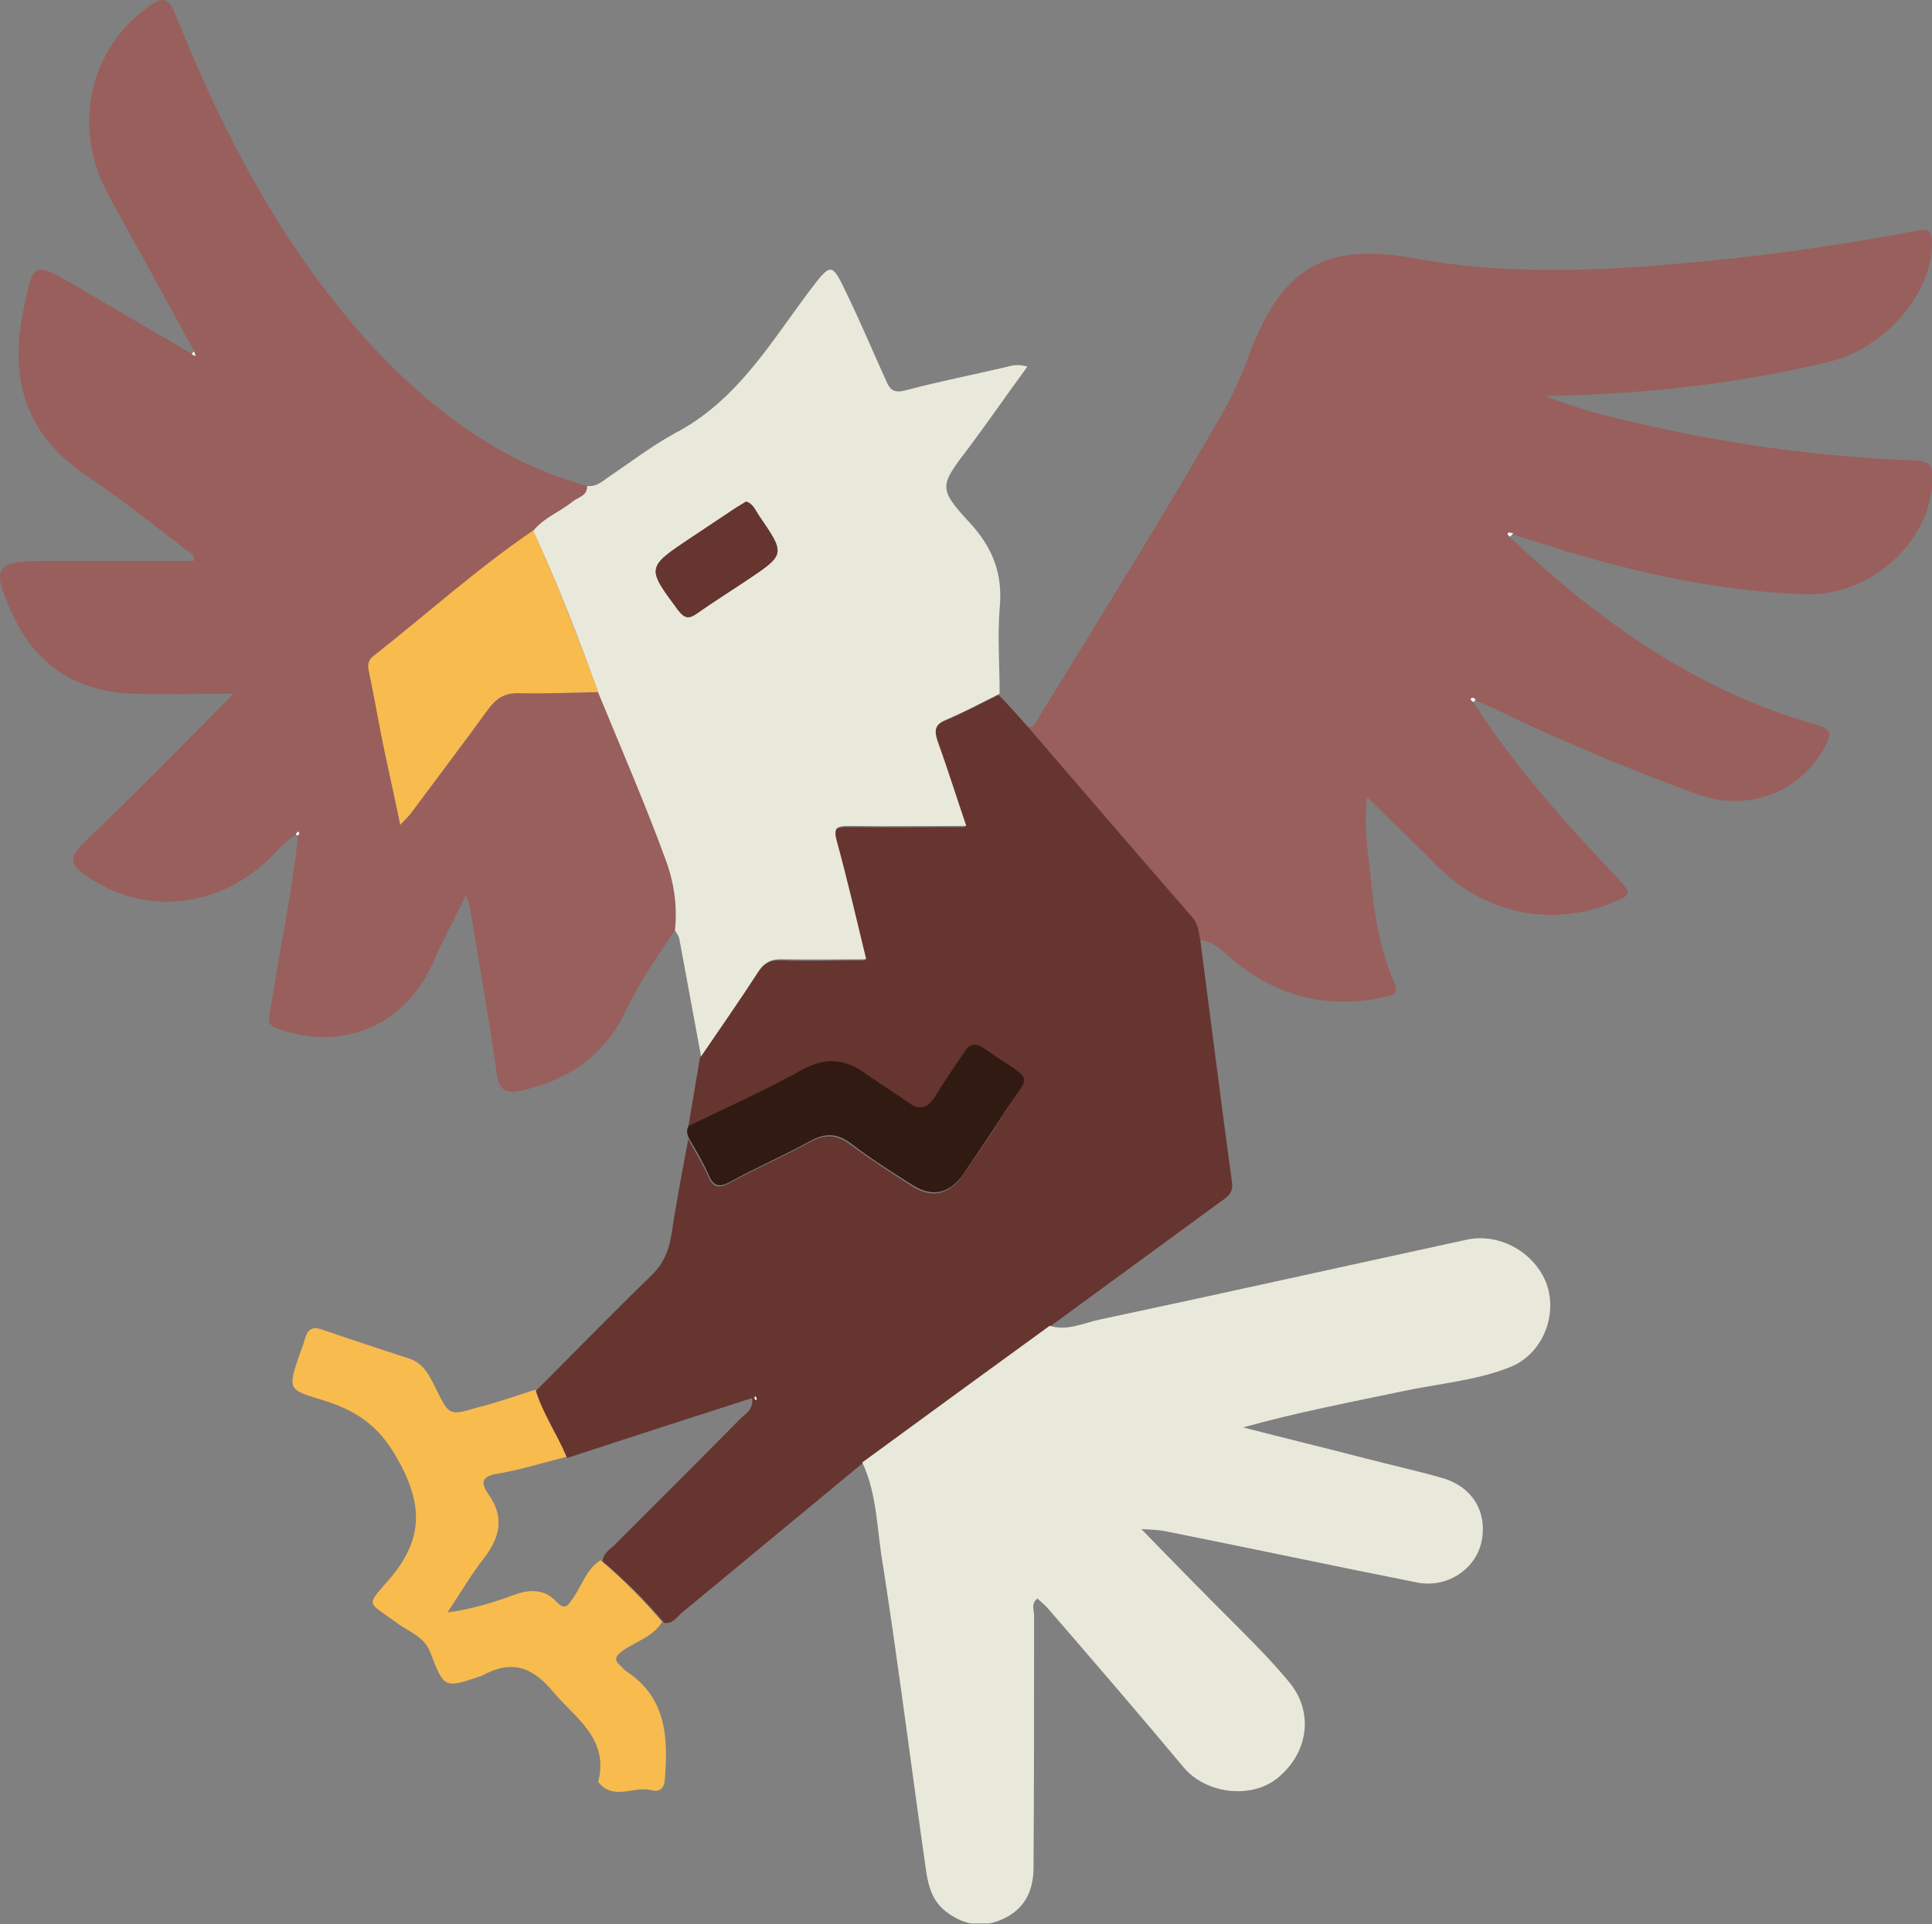 <svg width="256" height="255" viewBox="0 0 256 255" fill="none" xmlns="http://www.w3.org/2000/svg">
<rect x="0" y="0" width="256" height="255" fill="#808080" stroke="none"/>
<g clip-path="url(#clip0_3671_6387)">
<path d="M195.217 93.04C200.594 101.431 207.151 108.792 214.002 116.005C216.36 118.508 216.36 118.582 213.118 119.833C205.088 122.924 196.248 120.863 190.133 114.46C187.26 111.515 184.24 108.718 181.146 105.627C180.63 109.454 181.293 112.987 181.661 116.594C182.103 121.231 182.84 125.869 184.755 130.212C185.419 131.684 184.534 131.905 183.503 132.125C176.136 133.745 169.506 132.199 163.612 127.414C162.213 126.31 161.034 124.765 159.045 124.617C158.824 123.587 158.824 122.556 158.014 121.6C150.72 113.282 143.501 104.817 136.281 96.426C137.165 96.279 137.386 95.469 137.755 94.88C145.932 81.557 154.257 68.234 162.065 54.617C163.539 52.041 164.644 49.391 165.675 46.594C169.948 35.479 175.621 32.093 187.408 34.228C201.036 36.731 214.665 35.774 228.294 34.375C236.987 33.492 245.606 32.167 254.152 30.548C255.772 30.253 255.92 30.695 255.993 32.093C256.141 38.644 249.953 46.079 242.438 47.919C230.062 50.937 217.538 52.262 204.793 52.483C209.508 54.396 214.37 55.5 219.306 56.605C230.651 59.107 242.07 60.579 253.636 61.021C255.478 61.094 256.141 61.536 256.067 63.523C255.92 71.547 248.111 78.981 239.271 78.76C228.515 78.392 217.98 76.184 207.667 73.093C205.309 72.356 202.952 71.62 200.594 70.884C200.373 70.811 200.005 70.663 199.931 70.811C199.71 71.105 200.005 71.179 200.226 71.326C211.939 82.367 224.831 91.568 240.523 95.984C242.512 96.573 242.807 97.088 241.849 98.855C238.608 105.038 231.535 107.761 224.684 105.185C215.549 101.799 206.635 98.119 197.869 93.85C197.132 93.482 196.322 93.187 195.585 92.893C195.364 92.746 195.143 92.525 194.922 92.893C194.848 92.746 195.069 92.966 195.217 93.04Z" fill="#995F5C"/>
<path d="M89.431 123.292C87.074 126.751 84.716 130.211 82.875 134.038C80.149 139.78 75.434 143.092 69.246 144.491C66.741 145.08 66.078 144.27 65.784 141.988C64.752 134.848 63.5 127.708 62.321 120.568C62.247 120.127 62.1 119.685 61.732 118.655C60.111 121.967 58.564 124.838 57.312 127.708C53.628 135.952 45.303 139.412 36.758 136.32C35.358 135.805 35.579 135.069 35.8 134.038C36.979 126.236 38.673 118.581 39.484 110.779C39.778 110.631 39.852 110.484 39.557 110.263C39.484 110.411 39.336 110.484 39.263 110.631C37.495 111.588 36.463 113.208 34.99 114.459C28.065 120.568 18.635 121.157 11.342 116.005C9.5 114.68 8.985 113.797 10.9 111.883C17.53 105.553 23.939 99.001 30.938 91.935C26.002 91.935 21.803 92.082 17.53 91.935C10.163 91.641 4.786 88.181 1.691 81.483C-1.255 75.079 -0.74 74.343 6.038 74.343C12.595 74.343 19.077 74.343 25.634 74.343C25.929 73.313 24.971 73.165 24.455 72.724C20.182 69.412 15.91 66.025 11.416 63.008C3.533 57.708 1.249 50.495 3.018 41.514C4.417 34.522 4.27 34.522 10.458 38.129C15.394 41.073 20.403 43.943 25.413 46.888C25.56 46.961 25.781 47.035 25.929 47.108C25.855 46.888 25.781 46.74 25.708 46.52C21.95 39.601 18.12 32.681 14.363 25.836C9.5 16.856 11.784 6.551 19.667 0.883C21.656 -0.589 22.392 -0.221 23.276 1.987C29.538 17.666 37.274 32.461 48.619 45.121C56.722 53.954 66.004 61.167 77.792 64.406C77.792 65.731 76.539 65.878 75.876 66.467C74.182 67.866 72.045 68.602 70.646 70.368C63.205 75.447 56.501 81.409 49.503 86.93C48.766 87.519 48.766 88.255 48.913 89.138C49.65 92.598 50.313 96.131 50.976 99.664C51.639 102.755 52.302 105.773 53.039 109.307C53.776 108.497 54.144 108.129 54.512 107.687C57.901 103.124 61.363 98.633 64.678 93.996C65.71 92.524 66.889 91.862 68.804 91.862C72.266 92.009 75.802 91.788 79.265 91.714C82.285 99.075 85.453 106.362 88.179 113.797C89.21 116.741 89.8 120.053 89.431 123.292Z" fill="#995F5C"/>
<path d="M136.286 96.425C143.506 104.816 150.726 113.207 158.019 121.598C158.829 122.555 158.829 123.586 159.05 124.616C160.45 135.289 161.776 145.962 163.249 156.709C163.47 158.328 162.365 158.77 161.481 159.433C154.041 164.879 146.6 170.326 139.16 175.773C130.909 181.809 122.658 187.845 114.333 193.881C106.303 200.505 98.347 207.13 90.317 213.755C89.654 214.343 89.138 215.227 88.033 215.079C85.528 212.135 82.803 209.412 79.856 206.909C79.93 205.731 80.961 205.29 81.624 204.554C87.149 199.033 92.674 193.513 98.126 187.992C98.789 187.33 99.82 186.888 99.673 185.269C91.422 187.918 83.245 190.568 75.141 193.218C73.889 190.2 71.973 187.477 71.016 184.312C76.172 179.159 81.182 174.007 86.412 168.928C87.886 167.456 88.549 165.91 88.917 163.923C89.58 159.58 90.391 155.237 91.201 150.968C92.085 152.587 93.043 154.133 93.779 155.752C94.442 157.298 95.105 157.592 96.653 156.783C100.115 154.869 103.725 153.323 107.187 151.409C109.176 150.305 110.797 150.232 112.712 151.704C115.364 153.691 118.164 155.458 120.89 157.224C123.468 158.844 125.752 158.328 127.52 155.826C129.214 153.323 130.982 150.894 132.529 148.318C136.507 141.914 137.318 143.975 130.467 139.191C129.141 138.234 128.404 138.454 127.593 139.706C126.341 141.62 125.015 143.46 123.836 145.447C122.805 147.214 121.7 147.287 120.079 146.11C118.311 144.785 116.396 143.681 114.628 142.429C111.902 140.442 109.324 140.221 106.229 141.914C101.367 144.564 96.21 146.846 91.201 149.348C91.717 146.257 92.232 143.165 92.748 140.147C95.253 136.467 97.831 132.787 100.262 129.033C101.146 127.708 102.03 127.193 103.577 127.266C107.187 127.413 110.871 127.266 114.628 127.266C113.302 121.819 112.049 116.667 110.723 111.588C110.281 109.969 110.65 109.601 112.27 109.601C117.353 109.674 122.51 109.601 127.888 109.601C126.562 105.626 125.383 101.945 124.057 98.265C123.542 96.94 123.689 96.13 125.162 95.542C127.593 94.511 129.951 93.26 132.308 92.082C133.708 93.481 134.96 94.953 136.286 96.425ZM100.115 185.048C100.041 185.121 99.968 185.195 99.968 185.195C99.968 185.342 100.041 185.416 100.115 185.563C100.189 185.489 100.262 185.416 100.262 185.416C100.262 185.269 100.189 185.121 100.115 185.048Z" fill="#66352F"/>
<path d="M114.258 193.808C122.509 187.772 130.76 181.736 139.084 175.7C141.368 176.436 143.578 175.332 145.641 174.891C161.922 171.431 178.055 167.824 194.336 164.291C198.683 163.334 203.397 165.984 204.944 170.18C206.418 174.375 204.355 179.454 200.156 181.147C195.588 182.987 190.579 183.355 185.79 184.386C178.792 185.858 171.793 187.183 164.721 189.17C170.173 190.569 175.624 191.894 181.002 193.292C184.391 194.176 187.78 194.912 191.095 195.869C195.22 197.046 197.209 200.579 196.251 204.554C195.367 208.087 191.61 210.516 187.706 209.707C176.582 207.499 165.531 205.143 154.481 202.935C153.45 202.714 152.271 202.714 151.24 202.64C155.586 207.131 159.933 211.547 164.353 215.963C166.637 218.245 168.847 220.527 170.909 223.03C174.077 226.931 173.414 232.304 169.215 235.69C165.679 238.487 159.712 237.677 156.839 234.218C150.945 227.152 144.904 220.159 138.863 213.166C138.421 212.651 137.906 212.283 137.464 211.841C136.58 212.504 137.022 213.387 137.022 214.123C137.022 225.238 137.022 236.353 136.948 247.467C136.948 250.264 135.99 252.693 133.338 254.092C130.539 255.564 127.887 255.27 125.382 253.356C123.614 252.031 123.024 250.043 122.73 248.056C120.814 234.66 119.12 221.189 117.057 207.793C116.173 203.009 116.321 198.224 114.258 193.808Z" fill="#E9E9DB"/>
<path d="M132.457 91.934C130.099 93.112 127.742 94.364 125.311 95.394C123.911 95.983 123.764 96.793 124.206 98.117C125.532 101.798 126.711 105.552 128.037 109.453C122.659 109.453 117.502 109.527 112.419 109.453C110.798 109.453 110.43 109.747 110.872 111.44C112.271 116.519 113.45 121.672 114.776 127.119C110.945 127.119 107.336 127.192 103.726 127.119C102.179 127.045 101.221 127.56 100.411 128.885C97.98 132.639 95.401 136.32 92.897 140C91.939 134.847 90.981 129.621 90.023 124.469C89.95 124.027 89.655 123.659 89.434 123.291C89.802 120.052 89.287 116.814 88.182 113.869C85.456 106.435 82.288 99.148 79.268 91.787C76.689 84.574 73.89 77.36 70.648 70.368C72.048 68.601 74.185 67.865 75.879 66.466C76.616 65.878 77.868 65.73 77.794 64.405C78.899 64.553 79.71 63.89 80.52 63.301C83.467 61.314 86.34 59.106 89.434 57.413C97.464 53.217 101.884 45.783 106.967 38.937C110.209 34.668 110.135 34.594 112.345 39.232C114.113 42.912 115.734 46.74 117.428 50.494C117.944 51.671 118.46 52.113 119.933 51.745C124.353 50.567 128.847 49.684 133.267 48.654C134.077 48.433 134.814 48.212 136.14 48.58C133.488 52.187 131.057 55.72 128.479 59.179C124.501 64.405 124.206 64.626 128.552 69.337C131.646 72.723 132.899 76.183 132.457 80.673C132.162 84.427 132.457 88.18 132.457 91.934ZM98.864 66.466C98.422 66.761 97.98 66.982 97.538 67.276C95.549 68.601 93.559 69.926 91.57 71.251C85.603 75.226 85.677 75.226 89.876 80.893C90.686 81.924 91.202 82.071 92.307 81.335C94.444 79.789 96.727 78.391 98.937 76.919C104.094 73.459 104.094 73.459 100.558 68.307C100.042 67.644 99.821 66.761 98.864 66.466Z" fill="#E9E9DB"/>
<path d="M70.941 184.164C71.898 187.329 73.814 190.053 75.066 193.071C72.046 193.807 69.099 194.764 66.005 195.279C63.647 195.647 63.721 196.604 64.752 198.076C66.889 201.094 66.226 203.817 64.089 206.541C62.321 208.823 60.922 211.252 59.301 213.681C62.616 213.239 65.415 212.356 68.215 211.325C70.278 210.589 72.193 210.589 73.74 212.282C74.919 213.533 75.287 212.65 75.95 211.767C77.129 210.074 77.718 207.939 79.56 206.762C82.507 209.264 85.232 211.988 87.737 214.932C86.558 216.919 84.275 217.508 82.507 218.76C81.475 219.496 81.328 220.011 82.286 220.821C82.507 220.968 82.654 221.262 82.875 221.409C88.253 224.869 88.547 230.095 88.105 235.689C88.032 237.088 87.369 237.529 86.264 237.235C83.98 236.646 81.254 238.707 79.265 236.131C80.739 230.389 76.245 227.74 73.298 224.206C70.499 220.821 67.699 219.937 63.868 222.072C63.795 222.145 63.721 222.145 63.647 222.145C58.859 223.765 58.859 223.765 57.017 218.98C56.207 216.846 54.144 216.257 52.597 215.079C48.693 212.209 48.398 212.945 51.418 209.485C56.133 204.112 56.133 199.401 52.597 193.218C50.092 188.728 46.924 186.814 42.578 185.489C38.158 184.164 38.158 184.091 39.631 179.674C39.926 178.864 40.221 178.128 40.442 177.319C40.81 176.067 41.473 175.773 42.725 176.215C46.556 177.54 50.387 178.791 54.218 180.042C56.207 180.705 56.943 182.398 57.754 184.017C59.522 187.624 59.522 187.624 63.279 186.52C65.931 185.857 68.436 184.974 70.941 184.164Z" fill="#F8BB4E"/>
<path d="M91.271 149.202C96.281 146.773 101.364 144.491 106.3 141.768C109.394 140.075 111.972 140.296 114.698 142.283C116.466 143.535 118.381 144.712 120.15 145.964C121.697 147.141 122.802 147.068 123.907 145.301C125.085 143.314 126.411 141.474 127.664 139.56C128.474 138.308 129.211 138.088 130.537 139.045C137.462 143.829 136.651 141.768 132.6 148.172C130.979 150.748 129.284 153.177 127.59 155.68C125.822 158.182 123.538 158.698 120.96 157.078C118.16 155.312 115.361 153.545 112.783 151.558C110.867 150.086 109.246 150.159 107.257 151.263C103.795 153.177 100.185 154.723 96.723 156.637C95.176 157.446 94.513 157.152 93.85 155.606C93.113 153.913 92.155 152.367 91.271 150.822C91.05 150.306 90.903 149.718 91.271 149.202Z" fill="#311A12"/>
<path d="M200.154 71.104C199.933 71.031 199.639 70.883 199.86 70.589C199.933 70.515 200.302 70.663 200.523 70.663C200.375 70.81 200.228 70.957 200.154 71.104Z" fill="#FEFEFE"/>
<path d="M195.22 93.04C195.073 92.893 194.852 92.746 194.852 92.672C195.073 92.304 195.294 92.525 195.515 92.672C195.441 92.819 195.367 92.966 195.22 93.04Z" fill="#FEFEFE"/>
<path d="M70.647 70.295C73.815 77.288 76.614 84.501 79.266 91.715C75.804 91.788 72.268 91.935 68.805 91.862C66.89 91.788 65.785 92.524 64.68 93.996C61.365 98.56 57.902 103.124 54.514 107.687C54.219 108.129 53.777 108.497 53.04 109.307C52.303 105.774 51.64 102.756 50.977 99.664C50.241 96.205 49.651 92.671 48.915 89.138C48.694 88.255 48.694 87.519 49.504 86.93C56.503 81.41 63.206 75.374 70.647 70.295Z" fill="#F8BB4E"/>
<path d="M25.709 46.594C25.782 46.815 25.856 46.962 25.93 47.183C25.782 47.109 25.561 47.035 25.414 46.962C25.488 46.815 25.561 46.667 25.709 46.594Z" fill="#FEFEFE"/>
<path d="M39.188 110.557C39.261 110.41 39.408 110.337 39.482 110.189C39.777 110.41 39.63 110.631 39.408 110.705C39.335 110.705 39.261 110.631 39.188 110.557Z" fill="#FEFEFE"/>
<path d="M100.116 185.049C100.19 185.196 100.263 185.27 100.263 185.417C100.263 185.49 100.19 185.49 100.116 185.564C100.042 185.417 99.969 185.343 99.969 185.196C99.969 185.122 100.116 185.049 100.116 185.049Z" fill="#FEFEFE"/>
<path d="M151.166 202.639C151.093 202.566 151.019 202.566 150.945 202.492C151.019 202.492 151.093 202.566 151.166 202.639Z" fill="#FEFEFE"/>
<path d="M98.86 66.467C99.818 66.761 100.112 67.644 100.554 68.307C104.09 73.46 104.09 73.46 98.934 76.919C96.724 78.391 94.513 79.79 92.303 81.335C91.272 82.072 90.683 81.924 89.872 80.894C85.673 75.226 85.6 75.226 91.567 71.251C93.556 69.926 95.545 68.601 97.534 67.276C97.902 67.056 98.418 66.761 98.86 66.467Z" fill="#66352F"/>
</g>
<defs>
<clipPath id="clip0_3671_6387">
<rect width="256" height="254.901" fill="white"/>
</clipPath>
</defs>
</svg>
